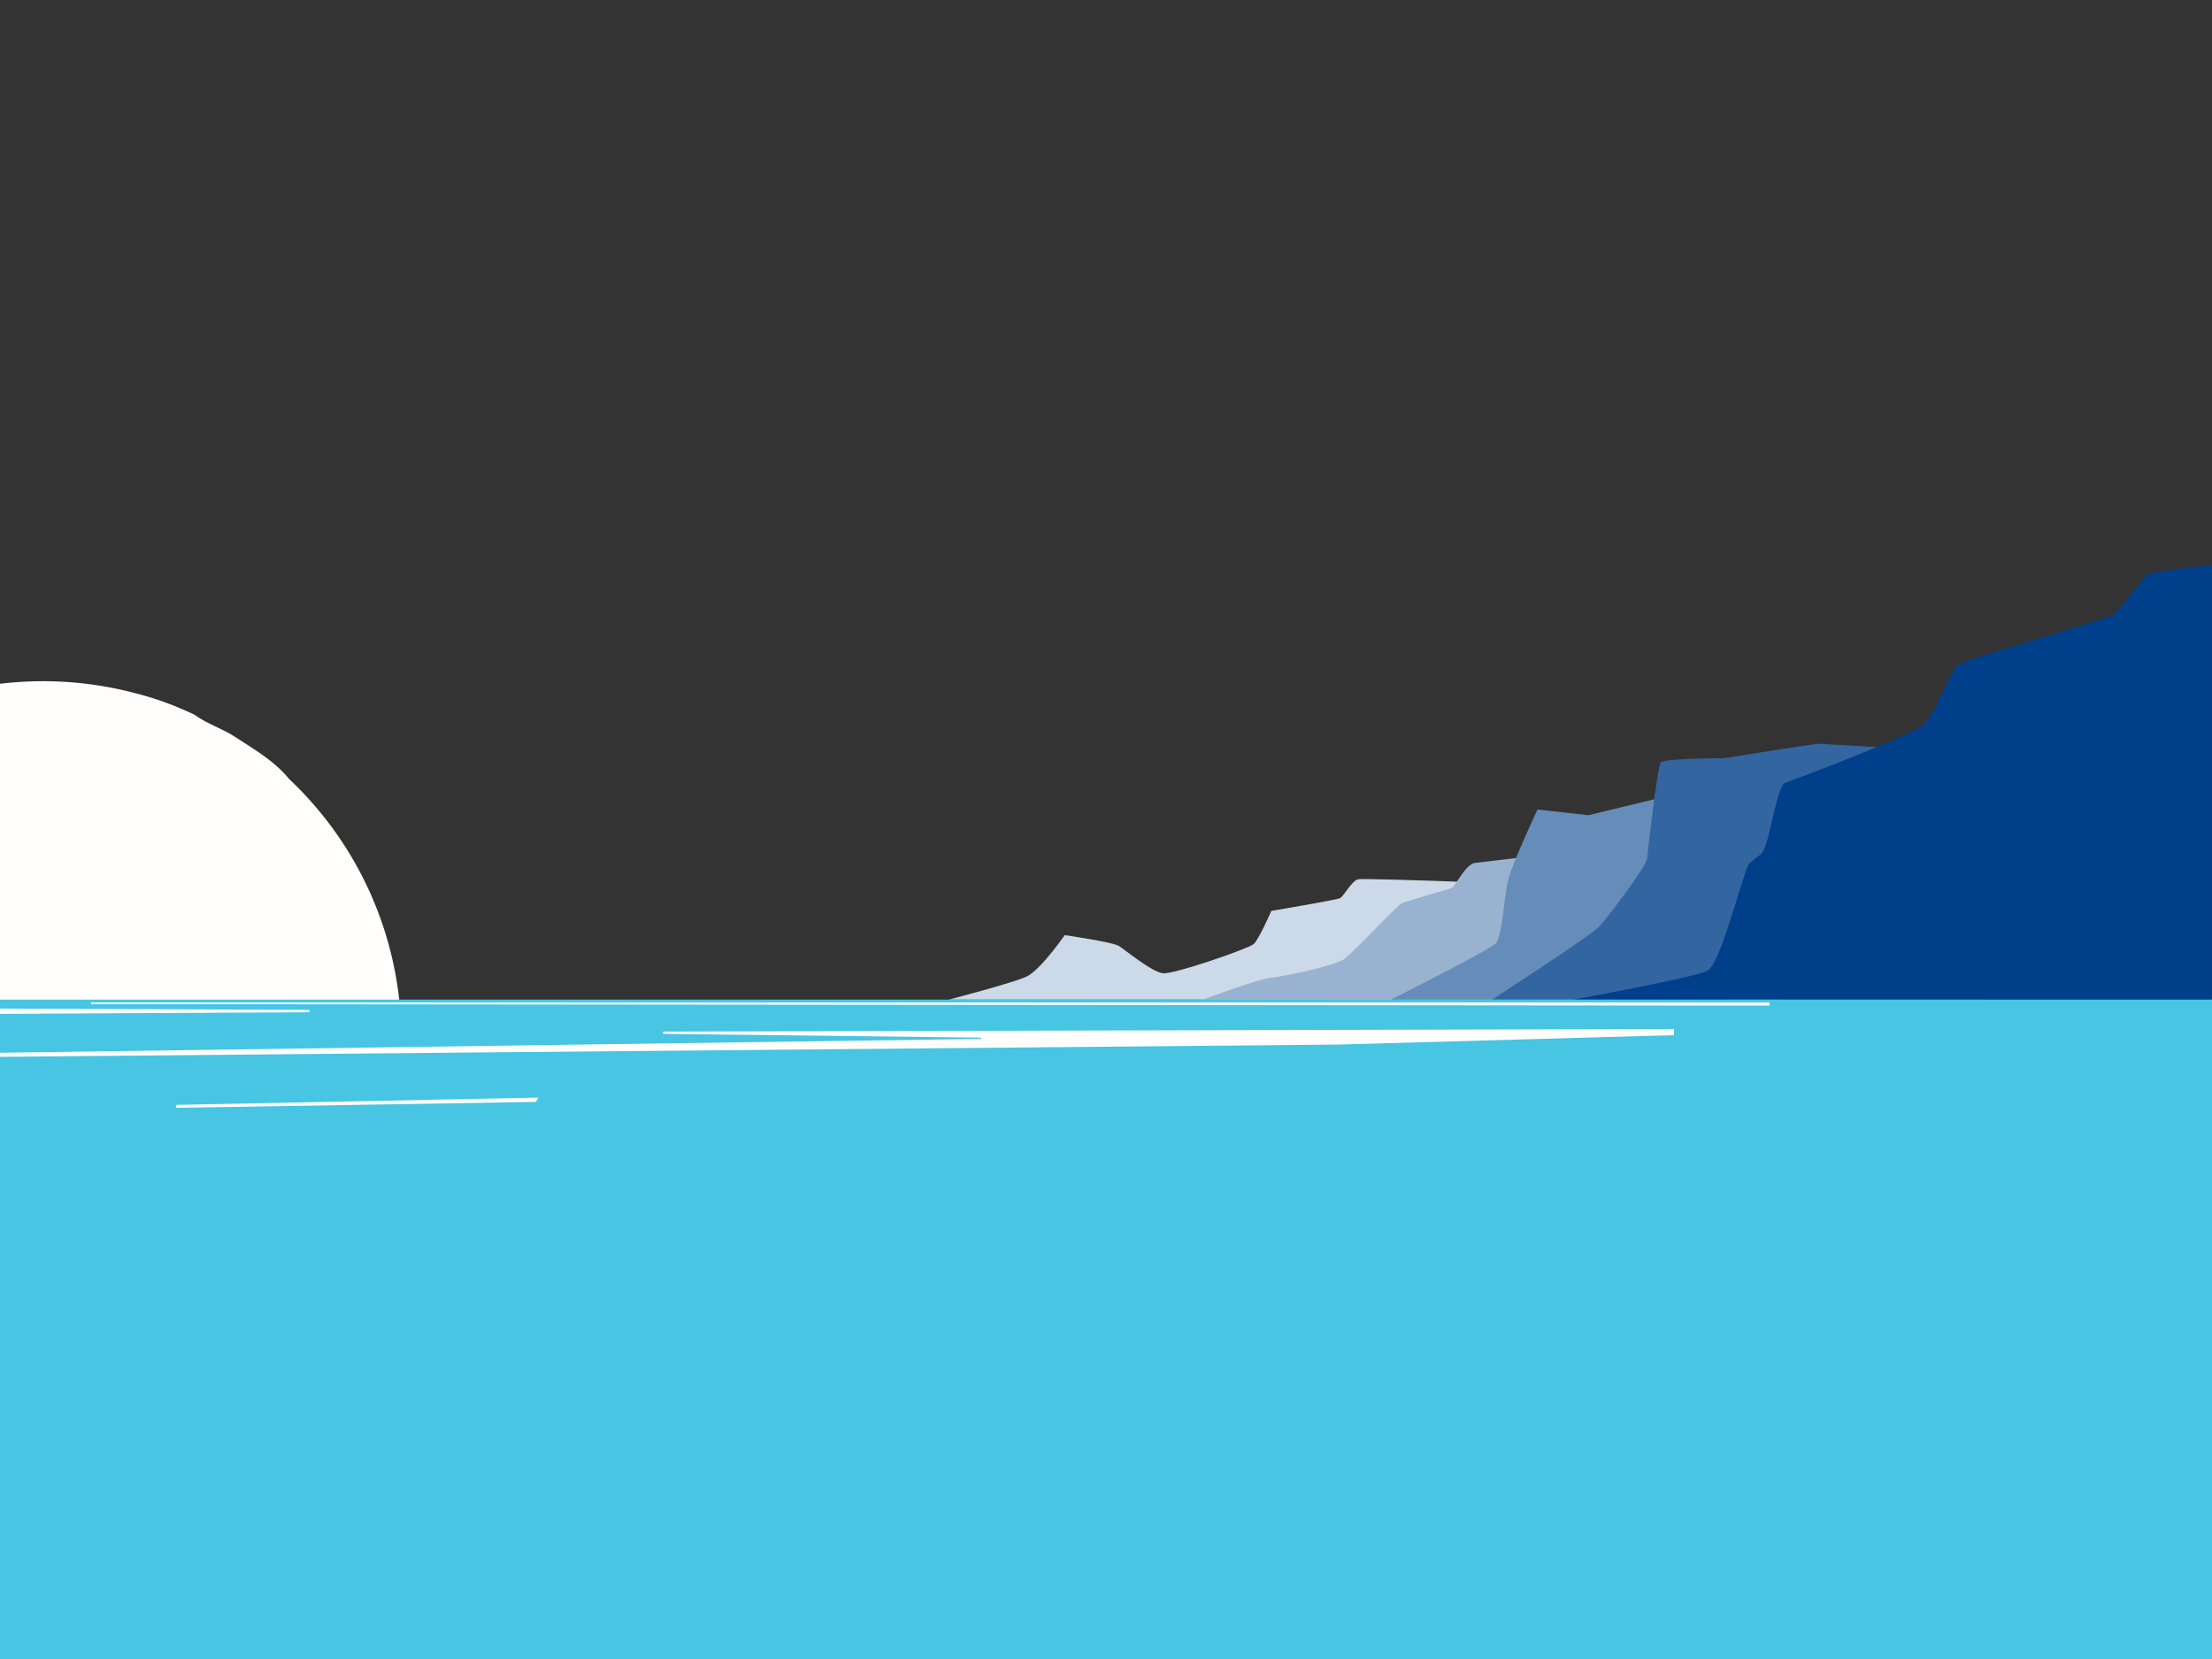 <svg xmlns="http://www.w3.org/2000/svg" viewBox="0 0 2500 1875"><rect x="0" y="0" width="2500" height="1875" fill="#333333" stroke="none"/><defs><style>.cls-1{fill:#fffefc;}.cls-2{fill:#ccd9e8;}.cls-3{fill:#99b2d0;}.cls-4{fill:#668cb9;}.cls-5{fill:#3365a1;}.cls-6{fill:#003f8a;}.cls-7{fill:#47c5e2;}</style></defs><g id="card_3" data-name="card 3"><path class="cls-1" d="M453.67,1174.82A403.71,403.71,0,0,0,330.89,884.38q-2.1-2-4.23-4.06c-14.65-18.12-35.17-30.83-55.12-43.71l-5-3.22c-1.65-1-3.32-2.1-5-3.13-14-8.12-28.67-13-41.7-22.51-1.69-.83-3.49-1.65-5.3-2.46s-3.38-1.51-5.07-2.24a351.25,351.25,0,0,0-58.13-20c-1.83-.48-3.65-.94-5.48-1.39A405.77,405.77,0,0,0,48.75,769.9,410.49,410.49,0,0,0,0,772.8H0v804a408.55,408.55,0,0,0,48.75,2.91,403.89,403.89,0,0,0,299.4-132.3c1.33-1.42,2.65-2.85,4-4.29,10.65-11.38,22.37-22.13,28.55-36.4q1.65-2.38,3.29-4.78a406.44,406.44,0,0,0,21.15-34.79c.94-1.74,1.86-3.48,2.6-5.19,1-5.45,1-12.29,3.91-17.17,10.74-21.49,29.31-41,28.69-66.23.43-2,.92-3.92,1.4-5.88q1.47-5.88,2.75-11.82.64-3,1.24-6c5-15.62,8.9-32.23,6.74-48.76.07-1,.15-2.07.22-3.11Q453.66,1189.07,453.67,1174.82Z"/><path class="cls-2" d="M1072.33,1129.77s71.93-18.67,87.81-26,43.2-46.89,43.2-46.89,54,7.77,61.19,12.22,37.36,29.78,50.21,30.89,96-27.78,102-32.89,20.08-37.56,20.08-37.56,72.86-12.44,77.3-14.22,13.31-19.78,20.78-21.55,246.85,7.33,256.65,9.33,194.07,126.67,194.07,126.67Z"/><path class="cls-3" d="M1359.44,1129.77s62.45-23.12,75.56-24.45,75-13.59,85.33-22.22c13.78-11.56,58.67-59.56,63.56-62s52.44-16,56.44-17.33,16.23-27.12,26.23-28.45,88.66-10.44,88.66-10.44l49.56,164.89Z"/><path class="cls-4" d="M1572,1129.77s108.31-54.4,118.11-63.12c8-7.11,9.74-54.68,14.67-73.11,5.34-20,32.89-78.63,32.89-78.63l57.62,6.42,145.38-35.23,78,243.67Z"/><path class="cls-5" d="M1686.28,1129.77s111-71.78,121.39-82.78c7.3-7.78,52.9-66.84,53.94-76.89,1.33-12.89,10.64-96.76,15.11-108,2.06-5.16,66.45-5.11,70.45-5.11s102.33-16.77,109.44-16.32,182.56,10.22,189.67,12-3.11,277.1-3.11,277.1Z"/><path class="cls-6" d="M1778.11,1129.77s140-25.48,151.76-32.68c14.46-8.87,35-92.33,46-119.5.92-2.27,14.2-11.53,15.85-14,9.41-14,15.85-75.83,26.4-79.17s140.77-52.66,155.44-65.33,31-63.14,39.88-68c14.83-8.14,167.8-51.49,174.79-56,5.42-3.5,34.83-44.75,41.05-46.67,11.54-3.55,70.68-10,70.68-10v491.34Z"/><polygon class="cls-7" points="2500 1129.77 2500 1875 0 1875 0 1129.77 1153.01 1129.77 2500 1129.77"/><polygon class="cls-1" points="1891.95 1162.95 749.5 1165.9 749.44 1168.43 1108.78 1172.75 1108.63 1174.18 0 1189.8 0 1194.43 1512.19 1180.57 1891.95 1169.93 1891.95 1162.95"/><polygon class="cls-1" points="102.78 1134.86 1999.89 1136.54 1999.89 1132.94 103 1132.94 102.78 1134.86"/><polygon class="cls-1" points="198.51 1252.04 605.67 1245.38 608.54 1240.49 199.61 1248.74 198.51 1252.04"/><polygon class="cls-1" points="0 1139.85 349.67 1141.39 349.67 1144.02 0 1145.91 0 1139.85"/></g></svg>